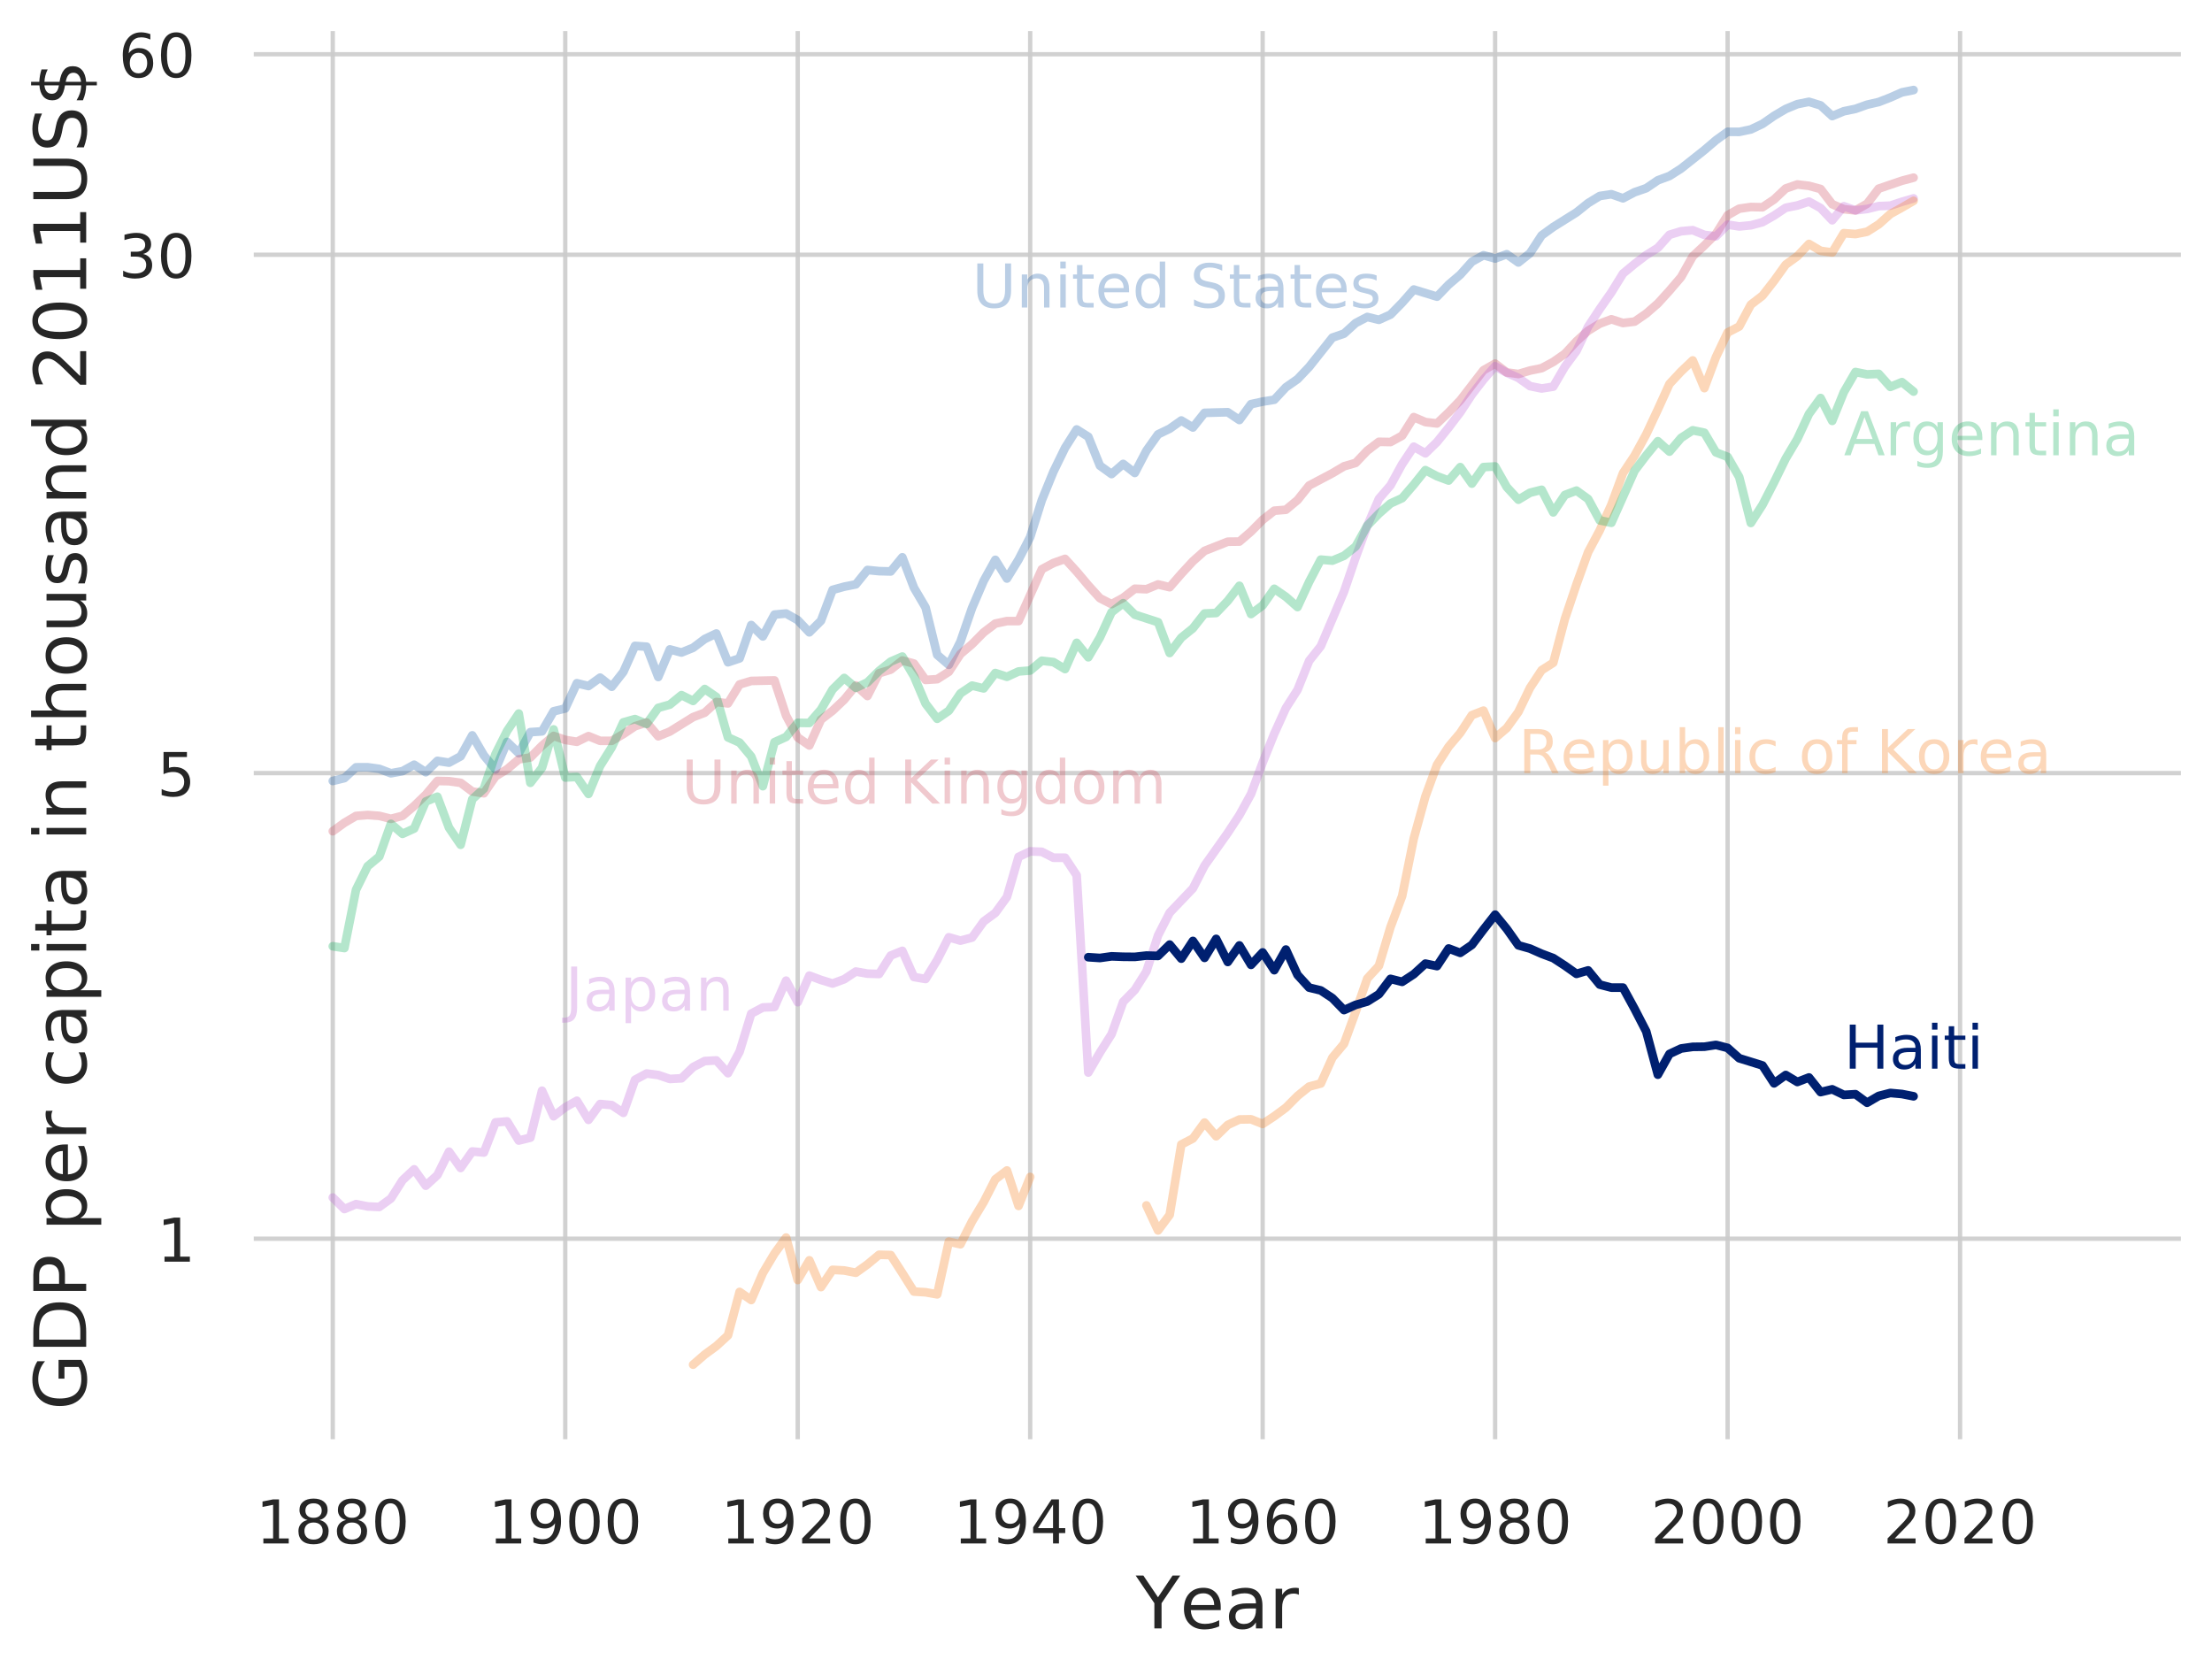 <?xml version="1.0" encoding="utf-8" standalone="no"?>
<!DOCTYPE svg PUBLIC "-//W3C//DTD SVG 1.1//EN"
  "http://www.w3.org/Graphics/SVG/1.1/DTD/svg11.dtd">
<!-- Created with matplotlib (https://matplotlib.org/) -->
<svg height="387.869pt" version="1.1" viewBox="0 0 512.374 387.869" width="512.374pt" xmlns="http://www.w3.org/2000/svg" xmlns:xlink="http://www.w3.org/1999/xlink">
 <defs>
  <style type="text/css">
*{stroke-linecap:butt;stroke-linejoin:round;white-space:pre;}
  </style>
 </defs>
 <g id="figure_1">
  <g id="patch_1">
   <path d="M 0 387.869 
L 512.374 387.869 
L 512.374 0 
L 0 0 
z
" style="fill:#ffffff;"/>
  </g>
  <g id="axes_1">
   <g id="patch_2">
    <path d="M 58.774 333.36 
L 505.174 333.36 
L 505.174 7.2 
L 58.774 7.2 
z
" style="fill:#ffffff;"/>
   </g>
   <g id="matplotlib.axis_1">
    <g id="xtick_1">
     <g id="line2d_1">
      <path clip-path="url(#p5f5e980f8b)" d="M 77.083 333.36 
L 77.083 7.2 
" style="fill:none;stroke:#cccccc;stroke-linecap:round;stroke-opacity:0.9;"/>
     </g>
     <g id="text_1">
      <!-- 1880 -->
      <defs>
       <path d="M 12.406 8.297 
L 28.516 8.297 
L 28.516 63.922 
L 10.984 60.406 
L 10.984 69.391 
L 28.422 72.906 
L 38.281 72.906 
L 38.281 8.297 
L 54.391 8.297 
L 54.391 0 
L 12.406 0 
z
" id="DejaVuSans-49"/>
       <path d="M 31.781 34.625 
Q 24.75 34.625 20.719 30.859 
Q 16.703 27.094 16.703 20.516 
Q 16.703 13.922 20.719 10.156 
Q 24.75 6.391 31.781 6.391 
Q 38.812 6.391 42.859 10.172 
Q 46.922 13.969 46.922 20.516 
Q 46.922 27.094 42.891 30.859 
Q 38.875 34.625 31.781 34.625 
z
M 21.922 38.812 
Q 15.578 40.375 12.031 44.719 
Q 8.5 49.078 8.5 55.328 
Q 8.5 64.062 14.719 69.141 
Q 20.953 74.219 31.781 74.219 
Q 42.672 74.219 48.875 69.141 
Q 55.078 64.062 55.078 55.328 
Q 55.078 49.078 51.531 44.719 
Q 48 40.375 41.703 38.812 
Q 48.828 37.156 52.797 32.312 
Q 56.781 27.484 56.781 20.516 
Q 56.781 9.906 50.312 4.234 
Q 43.844 -1.422 31.781 -1.422 
Q 19.734 -1.422 13.25 4.234 
Q 6.781 9.906 6.781 20.516 
Q 6.781 27.484 10.781 32.312 
Q 14.797 37.156 21.922 38.812 
z
M 18.312 54.391 
Q 18.312 48.734 21.844 45.562 
Q 25.391 42.391 31.781 42.391 
Q 38.141 42.391 41.719 45.562 
Q 45.312 48.734 45.312 54.391 
Q 45.312 60.062 41.719 63.234 
Q 38.141 66.406 31.781 66.406 
Q 25.391 66.406 21.844 63.234 
Q 18.312 60.062 18.312 54.391 
z
" id="DejaVuSans-56"/>
       <path d="M 31.781 66.406 
Q 24.172 66.406 20.328 58.906 
Q 16.5 51.422 16.5 36.375 
Q 16.5 21.391 20.328 13.891 
Q 24.172 6.391 31.781 6.391 
Q 39.453 6.391 43.281 13.891 
Q 47.125 21.391 47.125 36.375 
Q 47.125 51.422 43.281 58.906 
Q 39.453 66.406 31.781 66.406 
z
M 31.781 74.219 
Q 44.047 74.219 50.516 64.516 
Q 56.984 54.828 56.984 36.375 
Q 56.984 17.969 50.516 8.266 
Q 44.047 -1.422 31.781 -1.422 
Q 19.531 -1.422 13.062 8.266 
Q 6.594 17.969 6.594 36.375 
Q 6.594 54.828 13.062 64.516 
Q 19.531 74.219 31.781 74.219 
z
" id="DejaVuSans-48"/>
      </defs>
      <g style="fill:#262626;" transform="translate(59.268 357.498)scale(0.14 -0.14)">
       <use xlink:href="#DejaVuSans-49"/>
       <use x="63.623" xlink:href="#DejaVuSans-56"/>
       <use x="127.246" xlink:href="#DejaVuSans-56"/>
       <use x="190.869" xlink:href="#DejaVuSans-48"/>
      </g>
     </g>
    </g>
    <g id="xtick_2">
     <g id="line2d_2">
      <path clip-path="url(#p5f5e980f8b)" d="M 130.931 333.36 
L 130.931 7.2 
" style="fill:none;stroke:#cccccc;stroke-linecap:round;stroke-opacity:0.9;"/>
     </g>
     <g id="text_2">
      <!-- 1900 -->
      <defs>
       <path d="M 10.984 1.516 
L 10.984 10.5 
Q 14.703 8.734 18.5 7.812 
Q 22.312 6.891 25.984 6.891 
Q 35.75 6.891 40.891 13.453 
Q 46.047 20.016 46.781 33.406 
Q 43.953 29.203 39.594 26.953 
Q 35.25 24.703 29.984 24.703 
Q 19.047 24.703 12.672 31.312 
Q 6.297 37.938 6.297 49.422 
Q 6.297 60.641 12.938 67.422 
Q 19.578 74.219 30.609 74.219 
Q 43.266 74.219 49.922 64.516 
Q 56.594 54.828 56.594 36.375 
Q 56.594 19.141 48.406 8.859 
Q 40.234 -1.422 26.422 -1.422 
Q 22.703 -1.422 18.891 -0.688 
Q 15.094 0.047 10.984 1.516 
z
M 30.609 32.422 
Q 37.25 32.422 41.125 36.953 
Q 45.016 41.5 45.016 49.422 
Q 45.016 57.281 41.125 61.844 
Q 37.25 66.406 30.609 66.406 
Q 23.969 66.406 20.094 61.844 
Q 16.219 57.281 16.219 49.422 
Q 16.219 41.5 20.094 36.953 
Q 23.969 32.422 30.609 32.422 
z
" id="DejaVuSans-57"/>
      </defs>
      <g style="fill:#262626;" transform="translate(113.116 357.498)scale(0.14 -0.14)">
       <use xlink:href="#DejaVuSans-49"/>
       <use x="63.623" xlink:href="#DejaVuSans-57"/>
       <use x="127.246" xlink:href="#DejaVuSans-48"/>
       <use x="190.869" xlink:href="#DejaVuSans-48"/>
      </g>
     </g>
    </g>
    <g id="xtick_3">
     <g id="line2d_3">
      <path clip-path="url(#p5f5e980f8b)" d="M 184.779 333.36 
L 184.779 7.2 
" style="fill:none;stroke:#cccccc;stroke-linecap:round;stroke-opacity:0.9;"/>
     </g>
     <g id="text_3">
      <!-- 1920 -->
      <defs>
       <path d="M 19.188 8.297 
L 53.609 8.297 
L 53.609 0 
L 7.328 0 
L 7.328 8.297 
Q 12.938 14.109 22.625 23.891 
Q 32.328 33.688 34.812 36.531 
Q 39.547 41.844 41.422 45.531 
Q 43.312 49.219 43.312 52.781 
Q 43.312 58.594 39.234 62.25 
Q 35.156 65.922 28.609 65.922 
Q 23.969 65.922 18.812 64.312 
Q 13.672 62.703 7.812 59.422 
L 7.812 69.391 
Q 13.766 71.781 18.938 73 
Q 24.125 74.219 28.422 74.219 
Q 39.75 74.219 46.484 68.547 
Q 53.219 62.891 53.219 53.422 
Q 53.219 48.922 51.531 44.891 
Q 49.859 40.875 45.406 35.406 
Q 44.188 33.984 37.641 27.219 
Q 31.109 20.453 19.188 8.297 
z
" id="DejaVuSans-50"/>
      </defs>
      <g style="fill:#262626;" transform="translate(166.964 357.498)scale(0.14 -0.14)">
       <use xlink:href="#DejaVuSans-49"/>
       <use x="63.623" xlink:href="#DejaVuSans-57"/>
       <use x="127.246" xlink:href="#DejaVuSans-50"/>
       <use x="190.869" xlink:href="#DejaVuSans-48"/>
      </g>
     </g>
    </g>
    <g id="xtick_4">
     <g id="line2d_4">
      <path clip-path="url(#p5f5e980f8b)" d="M 238.627 333.36 
L 238.627 7.2 
" style="fill:none;stroke:#cccccc;stroke-linecap:round;stroke-opacity:0.9;"/>
     </g>
     <g id="text_4">
      <!-- 1940 -->
      <defs>
       <path d="M 37.797 64.312 
L 12.891 25.391 
L 37.797 25.391 
z
M 35.203 72.906 
L 47.609 72.906 
L 47.609 25.391 
L 58.016 25.391 
L 58.016 17.188 
L 47.609 17.188 
L 47.609 0 
L 37.797 0 
L 37.797 17.188 
L 4.891 17.188 
L 4.891 26.703 
z
" id="DejaVuSans-52"/>
      </defs>
      <g style="fill:#262626;" transform="translate(220.812 357.498)scale(0.14 -0.14)">
       <use xlink:href="#DejaVuSans-49"/>
       <use x="63.623" xlink:href="#DejaVuSans-57"/>
       <use x="127.246" xlink:href="#DejaVuSans-52"/>
       <use x="190.869" xlink:href="#DejaVuSans-48"/>
      </g>
     </g>
    </g>
    <g id="xtick_5">
     <g id="line2d_5">
      <path clip-path="url(#p5f5e980f8b)" d="M 292.475 333.36 
L 292.475 7.2 
" style="fill:none;stroke:#cccccc;stroke-linecap:round;stroke-opacity:0.9;"/>
     </g>
     <g id="text_5">
      <!-- 1960 -->
      <defs>
       <path d="M 33.016 40.375 
Q 26.375 40.375 22.484 35.828 
Q 18.609 31.297 18.609 23.391 
Q 18.609 15.531 22.484 10.953 
Q 26.375 6.391 33.016 6.391 
Q 39.656 6.391 43.531 10.953 
Q 47.406 15.531 47.406 23.391 
Q 47.406 31.297 43.531 35.828 
Q 39.656 40.375 33.016 40.375 
z
M 52.594 71.297 
L 52.594 62.312 
Q 48.875 64.062 45.094 64.984 
Q 41.312 65.922 37.594 65.922 
Q 27.828 65.922 22.672 59.328 
Q 17.531 52.734 16.797 39.406 
Q 19.672 43.656 24.016 45.922 
Q 28.375 48.188 33.594 48.188 
Q 44.578 48.188 50.953 41.516 
Q 57.328 34.859 57.328 23.391 
Q 57.328 12.156 50.688 5.359 
Q 44.047 -1.422 33.016 -1.422 
Q 20.359 -1.422 13.672 8.266 
Q 6.984 17.969 6.984 36.375 
Q 6.984 53.656 15.188 63.938 
Q 23.391 74.219 37.203 74.219 
Q 40.922 74.219 44.703 73.484 
Q 48.484 72.75 52.594 71.297 
z
" id="DejaVuSans-54"/>
      </defs>
      <g style="fill:#262626;" transform="translate(274.66 357.498)scale(0.14 -0.14)">
       <use xlink:href="#DejaVuSans-49"/>
       <use x="63.623" xlink:href="#DejaVuSans-57"/>
       <use x="127.246" xlink:href="#DejaVuSans-54"/>
       <use x="190.869" xlink:href="#DejaVuSans-48"/>
      </g>
     </g>
    </g>
    <g id="xtick_6">
     <g id="line2d_6">
      <path clip-path="url(#p5f5e980f8b)" d="M 346.323 333.36 
L 346.323 7.2 
" style="fill:none;stroke:#cccccc;stroke-linecap:round;stroke-opacity:0.9;"/>
     </g>
     <g id="text_6">
      <!-- 1980 -->
      <g style="fill:#262626;" transform="translate(328.508 357.498)scale(0.14 -0.14)">
       <use xlink:href="#DejaVuSans-49"/>
       <use x="63.623" xlink:href="#DejaVuSans-57"/>
       <use x="127.246" xlink:href="#DejaVuSans-56"/>
       <use x="190.869" xlink:href="#DejaVuSans-48"/>
      </g>
     </g>
    </g>
    <g id="xtick_7">
     <g id="line2d_7">
      <path clip-path="url(#p5f5e980f8b)" d="M 400.171 333.36 
L 400.171 7.2 
" style="fill:none;stroke:#cccccc;stroke-linecap:round;stroke-opacity:0.9;"/>
     </g>
     <g id="text_7">
      <!-- 2000 -->
      <g style="fill:#262626;" transform="translate(382.356 357.498)scale(0.14 -0.14)">
       <use xlink:href="#DejaVuSans-50"/>
       <use x="63.623" xlink:href="#DejaVuSans-48"/>
       <use x="127.246" xlink:href="#DejaVuSans-48"/>
       <use x="190.869" xlink:href="#DejaVuSans-48"/>
      </g>
     </g>
    </g>
    <g id="xtick_8">
     <g id="line2d_8">
      <path clip-path="url(#p5f5e980f8b)" d="M 454.019 333.36 
L 454.019 7.2 
" style="fill:none;stroke:#cccccc;stroke-linecap:round;stroke-opacity:0.9;"/>
     </g>
     <g id="text_8">
      <!-- 2020 -->
      <g style="fill:#262626;" transform="translate(436.204 357.498)scale(0.14 -0.14)">
       <use xlink:href="#DejaVuSans-50"/>
       <use x="63.623" xlink:href="#DejaVuSans-48"/>
       <use x="127.246" xlink:href="#DejaVuSans-50"/>
       <use x="190.869" xlink:href="#DejaVuSans-48"/>
      </g>
     </g>
    </g>
    <g id="text_9">
     <!-- Year -->
     <defs>
      <path d="M -0.203 72.906 
L 10.406 72.906 
L 30.609 42.922 
L 50.688 72.906 
L 61.281 72.906 
L 35.5 34.719 
L 35.5 0 
L 25.594 0 
L 25.594 34.719 
z
" id="DejaVuSans-89"/>
      <path d="M 56.203 29.594 
L 56.203 25.203 
L 14.891 25.203 
Q 15.484 15.922 20.484 11.062 
Q 25.484 6.203 34.422 6.203 
Q 39.594 6.203 44.453 7.469 
Q 49.312 8.734 54.109 11.281 
L 54.109 2.781 
Q 49.266 0.734 44.188 -0.344 
Q 39.109 -1.422 33.891 -1.422 
Q 20.797 -1.422 13.156 6.188 
Q 5.516 13.812 5.516 26.812 
Q 5.516 40.234 12.766 48.109 
Q 20.016 56 32.328 56 
Q 43.359 56 49.781 48.891 
Q 56.203 41.797 56.203 29.594 
z
M 47.219 32.234 
Q 47.125 39.594 43.094 43.984 
Q 39.062 48.391 32.422 48.391 
Q 24.906 48.391 20.391 44.141 
Q 15.875 39.891 15.188 32.172 
z
" id="DejaVuSans-101"/>
      <path d="M 34.281 27.484 
Q 23.391 27.484 19.188 25 
Q 14.984 22.516 14.984 16.5 
Q 14.984 11.719 18.141 8.906 
Q 21.297 6.109 26.703 6.109 
Q 34.188 6.109 38.703 11.406 
Q 43.219 16.703 43.219 25.484 
L 43.219 27.484 
z
M 52.203 31.203 
L 52.203 0 
L 43.219 0 
L 43.219 8.297 
Q 40.141 3.328 35.547 0.953 
Q 30.953 -1.422 24.312 -1.422 
Q 15.922 -1.422 10.953 3.297 
Q 6 8.016 6 15.922 
Q 6 25.141 12.172 29.828 
Q 18.359 34.516 30.609 34.516 
L 43.219 34.516 
L 43.219 35.406 
Q 43.219 41.609 39.141 45 
Q 35.062 48.391 27.688 48.391 
Q 23 48.391 18.547 47.266 
Q 14.109 46.141 10.016 43.891 
L 10.016 52.203 
Q 14.938 54.109 19.578 55.047 
Q 24.219 56 28.609 56 
Q 40.484 56 46.344 49.844 
Q 52.203 43.703 52.203 31.203 
z
" id="DejaVuSans-97"/>
      <path d="M 41.109 46.297 
Q 39.594 47.172 37.812 47.578 
Q 36.031 48 33.891 48 
Q 26.266 48 22.188 43.047 
Q 18.109 38.094 18.109 28.812 
L 18.109 0 
L 9.078 0 
L 9.078 54.688 
L 18.109 54.688 
L 18.109 46.188 
Q 20.953 51.172 25.484 53.578 
Q 30.031 56 36.531 56 
Q 37.453 56 38.578 55.875 
Q 39.703 55.766 41.062 55.516 
z
" id="DejaVuSans-114"/>
     </defs>
     <g style="fill:#262626;" transform="translate(263.091 377.175)scale(0.168 -0.168)">
      <use xlink:href="#DejaVuSans-89"/>
      <use x="60.881" xlink:href="#DejaVuSans-101"/>
      <use x="122.404" xlink:href="#DejaVuSans-97"/>
      <use x="183.684" xlink:href="#DejaVuSans-114"/>
     </g>
    </g>
   </g>
   <g id="matplotlib.axis_2">
    <g id="ytick_1">
     <g id="line2d_9">
      <path clip-path="url(#p5f5e980f8b)" d="M 58.774 286.914 
L 505.174 286.914 
" style="fill:none;stroke:#cccccc;stroke-linecap:round;stroke-opacity:0.9;"/>
     </g>
     <g id="text_10">
      <!-- 1 -->
      <g style="fill:#262626;" transform="translate(36.367 292.233)scale(0.14 -0.14)">
       <use xlink:href="#DejaVuSans-49"/>
      </g>
     </g>
    </g>
    <g id="ytick_2">
     <g id="line2d_10">
      <path clip-path="url(#p5f5e980f8b)" d="M 58.774 179.07 
L 505.174 179.07 
" style="fill:none;stroke:#cccccc;stroke-linecap:round;stroke-opacity:0.9;"/>
     </g>
     <g id="text_11">
      <!-- 5 -->
      <defs>
       <path d="M 10.797 72.906 
L 49.516 72.906 
L 49.516 64.594 
L 19.828 64.594 
L 19.828 46.734 
Q 21.969 47.469 24.109 47.828 
Q 26.266 48.188 28.422 48.188 
Q 40.625 48.188 47.75 41.5 
Q 54.891 34.812 54.891 23.391 
Q 54.891 11.625 47.562 5.094 
Q 40.234 -1.422 26.906 -1.422 
Q 22.312 -1.422 17.547 -0.641 
Q 12.797 0.141 7.719 1.703 
L 7.719 11.625 
Q 12.109 9.234 16.797 8.062 
Q 21.484 6.891 26.703 6.891 
Q 35.156 6.891 40.078 11.328 
Q 45.016 15.766 45.016 23.391 
Q 45.016 31 40.078 35.438 
Q 35.156 39.891 26.703 39.891 
Q 22.75 39.891 18.812 39.016 
Q 14.891 38.141 10.797 36.281 
z
" id="DejaVuSans-53"/>
      </defs>
      <g style="fill:#262626;" transform="translate(36.367 184.389)scale(0.14 -0.14)">
       <use xlink:href="#DejaVuSans-53"/>
      </g>
     </g>
    </g>
    <g id="ytick_3">
     <g id="line2d_11">
      <path clip-path="url(#p5f5e980f8b)" d="M 58.774 59.009 
L 505.174 59.009 
" style="fill:none;stroke:#cccccc;stroke-linecap:round;stroke-opacity:0.9;"/>
     </g>
     <g id="text_12">
      <!-- 30 -->
      <defs>
       <path d="M 40.578 39.312 
Q 47.656 37.797 51.625 33 
Q 55.609 28.219 55.609 21.188 
Q 55.609 10.406 48.188 4.484 
Q 40.766 -1.422 27.094 -1.422 
Q 22.516 -1.422 17.656 -0.516 
Q 12.797 0.391 7.625 2.203 
L 7.625 11.719 
Q 11.719 9.328 16.594 8.109 
Q 21.484 6.891 26.812 6.891 
Q 36.078 6.891 40.938 10.547 
Q 45.797 14.203 45.797 21.188 
Q 45.797 27.641 41.281 31.266 
Q 36.766 34.906 28.719 34.906 
L 20.219 34.906 
L 20.219 43.016 
L 29.109 43.016 
Q 36.375 43.016 40.234 45.922 
Q 44.094 48.828 44.094 54.297 
Q 44.094 59.906 40.109 62.906 
Q 36.141 65.922 28.719 65.922 
Q 24.656 65.922 20.016 65.031 
Q 15.375 64.156 9.812 62.312 
L 9.812 71.094 
Q 15.438 72.656 20.344 73.438 
Q 25.25 74.219 29.594 74.219 
Q 40.828 74.219 47.359 69.109 
Q 53.906 64.016 53.906 55.328 
Q 53.906 49.266 50.438 45.094 
Q 46.969 40.922 40.578 39.312 
z
" id="DejaVuSans-51"/>
      </defs>
      <g style="fill:#262626;" transform="translate(27.459 64.328)scale(0.14 -0.14)">
       <use xlink:href="#DejaVuSans-51"/>
       <use x="63.623" xlink:href="#DejaVuSans-48"/>
      </g>
     </g>
    </g>
    <g id="ytick_4">
     <g id="line2d_12">
      <path clip-path="url(#p5f5e980f8b)" d="M 58.774 12.563 
L 505.174 12.563 
" style="fill:none;stroke:#cccccc;stroke-linecap:round;stroke-opacity:0.9;"/>
     </g>
     <g id="text_13">
      <!-- 60 -->
      <g style="fill:#262626;" transform="translate(27.459 17.882)scale(0.14 -0.14)">
       <use xlink:href="#DejaVuSans-54"/>
       <use x="63.623" xlink:href="#DejaVuSans-48"/>
      </g>
     </g>
    </g>
    <g id="ytick_5"/>
    <g id="ytick_6"/>
    <g id="ytick_7"/>
    <g id="ytick_8"/>
    <g id="ytick_9"/>
    <g id="ytick_10"/>
    <g id="ytick_11"/>
    <g id="ytick_12"/>
    <g id="ytick_13"/>
    <g id="ytick_14"/>
    <g id="ytick_15"/>
    <g id="ytick_16"/>
    <g id="ytick_17"/>
    <g id="ytick_18"/>
    <g id="ytick_19"/>
    <g id="text_14">
     <!-- GDP per capita in thousand 2011US$ -->
     <defs>
      <path d="M 59.516 10.406 
L 59.516 29.984 
L 43.406 29.984 
L 43.406 38.094 
L 69.281 38.094 
L 69.281 6.781 
Q 63.578 2.734 56.688 0.656 
Q 49.812 -1.422 42 -1.422 
Q 24.906 -1.422 15.25 8.562 
Q 5.609 18.562 5.609 36.375 
Q 5.609 54.25 15.25 64.234 
Q 24.906 74.219 42 74.219 
Q 49.125 74.219 55.547 72.453 
Q 61.969 70.703 67.391 67.281 
L 67.391 56.781 
Q 61.922 61.422 55.766 63.766 
Q 49.609 66.109 42.828 66.109 
Q 29.438 66.109 22.719 58.641 
Q 16.016 51.172 16.016 36.375 
Q 16.016 21.625 22.719 14.156 
Q 29.438 6.688 42.828 6.688 
Q 48.047 6.688 52.141 7.594 
Q 56.25 8.5 59.516 10.406 
z
" id="DejaVuSans-71"/>
      <path d="M 19.672 64.797 
L 19.672 8.109 
L 31.594 8.109 
Q 46.688 8.109 53.688 14.938 
Q 60.688 21.781 60.688 36.531 
Q 60.688 51.172 53.688 57.984 
Q 46.688 64.797 31.594 64.797 
z
M 9.812 72.906 
L 30.078 72.906 
Q 51.266 72.906 61.172 64.094 
Q 71.094 55.281 71.094 36.531 
Q 71.094 17.672 61.125 8.828 
Q 51.172 0 30.078 0 
L 9.812 0 
z
" id="DejaVuSans-68"/>
      <path d="M 19.672 64.797 
L 19.672 37.406 
L 32.078 37.406 
Q 38.969 37.406 42.719 40.969 
Q 46.484 44.531 46.484 51.125 
Q 46.484 57.672 42.719 61.234 
Q 38.969 64.797 32.078 64.797 
z
M 9.812 72.906 
L 32.078 72.906 
Q 44.344 72.906 50.609 67.359 
Q 56.891 61.812 56.891 51.125 
Q 56.891 40.328 50.609 34.812 
Q 44.344 29.297 32.078 29.297 
L 19.672 29.297 
L 19.672 0 
L 9.812 0 
z
" id="DejaVuSans-80"/>
      <path id="DejaVuSans-32"/>
      <path d="M 18.109 8.203 
L 18.109 -20.797 
L 9.078 -20.797 
L 9.078 54.688 
L 18.109 54.688 
L 18.109 46.391 
Q 20.953 51.266 25.266 53.625 
Q 29.594 56 35.594 56 
Q 45.562 56 51.781 48.094 
Q 58.016 40.188 58.016 27.297 
Q 58.016 14.406 51.781 6.484 
Q 45.562 -1.422 35.594 -1.422 
Q 29.594 -1.422 25.266 0.953 
Q 20.953 3.328 18.109 8.203 
z
M 48.688 27.297 
Q 48.688 37.203 44.609 42.844 
Q 40.531 48.484 33.406 48.484 
Q 26.266 48.484 22.188 42.844 
Q 18.109 37.203 18.109 27.297 
Q 18.109 17.391 22.188 11.75 
Q 26.266 6.109 33.406 6.109 
Q 40.531 6.109 44.609 11.75 
Q 48.688 17.391 48.688 27.297 
z
" id="DejaVuSans-112"/>
      <path d="M 48.781 52.594 
L 48.781 44.188 
Q 44.969 46.297 41.141 47.344 
Q 37.312 48.391 33.406 48.391 
Q 24.656 48.391 19.812 42.844 
Q 14.984 37.312 14.984 27.297 
Q 14.984 17.281 19.812 11.734 
Q 24.656 6.203 33.406 6.203 
Q 37.312 6.203 41.141 7.25 
Q 44.969 8.297 48.781 10.406 
L 48.781 2.094 
Q 45.016 0.344 40.984 -0.531 
Q 36.969 -1.422 32.422 -1.422 
Q 20.062 -1.422 12.781 6.344 
Q 5.516 14.109 5.516 27.297 
Q 5.516 40.672 12.859 48.328 
Q 20.219 56 33.016 56 
Q 37.156 56 41.109 55.141 
Q 45.062 54.297 48.781 52.594 
z
" id="DejaVuSans-99"/>
      <path d="M 9.422 54.688 
L 18.406 54.688 
L 18.406 0 
L 9.422 0 
z
M 9.422 75.984 
L 18.406 75.984 
L 18.406 64.594 
L 9.422 64.594 
z
" id="DejaVuSans-105"/>
      <path d="M 18.312 70.219 
L 18.312 54.688 
L 36.812 54.688 
L 36.812 47.703 
L 18.312 47.703 
L 18.312 18.016 
Q 18.312 11.328 20.141 9.422 
Q 21.969 7.516 27.594 7.516 
L 36.812 7.516 
L 36.812 0 
L 27.594 0 
Q 17.188 0 13.234 3.875 
Q 9.281 7.766 9.281 18.016 
L 9.281 47.703 
L 2.688 47.703 
L 2.688 54.688 
L 9.281 54.688 
L 9.281 70.219 
z
" id="DejaVuSans-116"/>
      <path d="M 54.891 33.016 
L 54.891 0 
L 45.906 0 
L 45.906 32.719 
Q 45.906 40.484 42.875 44.328 
Q 39.844 48.188 33.797 48.188 
Q 26.516 48.188 22.312 43.547 
Q 18.109 38.922 18.109 30.906 
L 18.109 0 
L 9.078 0 
L 9.078 54.688 
L 18.109 54.688 
L 18.109 46.188 
Q 21.344 51.125 25.703 53.562 
Q 30.078 56 35.797 56 
Q 45.219 56 50.047 50.172 
Q 54.891 44.344 54.891 33.016 
z
" id="DejaVuSans-110"/>
      <path d="M 54.891 33.016 
L 54.891 0 
L 45.906 0 
L 45.906 32.719 
Q 45.906 40.484 42.875 44.328 
Q 39.844 48.188 33.797 48.188 
Q 26.516 48.188 22.312 43.547 
Q 18.109 38.922 18.109 30.906 
L 18.109 0 
L 9.078 0 
L 9.078 75.984 
L 18.109 75.984 
L 18.109 46.188 
Q 21.344 51.125 25.703 53.562 
Q 30.078 56 35.797 56 
Q 45.219 56 50.047 50.172 
Q 54.891 44.344 54.891 33.016 
z
" id="DejaVuSans-104"/>
      <path d="M 30.609 48.391 
Q 23.391 48.391 19.188 42.75 
Q 14.984 37.109 14.984 27.297 
Q 14.984 17.484 19.156 11.844 
Q 23.344 6.203 30.609 6.203 
Q 37.797 6.203 41.984 11.859 
Q 46.188 17.531 46.188 27.297 
Q 46.188 37.016 41.984 42.703 
Q 37.797 48.391 30.609 48.391 
z
M 30.609 56 
Q 42.328 56 49.016 48.375 
Q 55.719 40.766 55.719 27.297 
Q 55.719 13.875 49.016 6.219 
Q 42.328 -1.422 30.609 -1.422 
Q 18.844 -1.422 12.172 6.219 
Q 5.516 13.875 5.516 27.297 
Q 5.516 40.766 12.172 48.375 
Q 18.844 56 30.609 56 
z
" id="DejaVuSans-111"/>
      <path d="M 8.5 21.578 
L 8.5 54.688 
L 17.484 54.688 
L 17.484 21.922 
Q 17.484 14.156 20.5 10.266 
Q 23.531 6.391 29.594 6.391 
Q 36.859 6.391 41.078 11.031 
Q 45.312 15.672 45.312 23.688 
L 45.312 54.688 
L 54.297 54.688 
L 54.297 0 
L 45.312 0 
L 45.312 8.406 
Q 42.047 3.422 37.719 1 
Q 33.406 -1.422 27.688 -1.422 
Q 18.266 -1.422 13.375 4.438 
Q 8.5 10.297 8.5 21.578 
z
M 31.109 56 
z
" id="DejaVuSans-117"/>
      <path d="M 44.281 53.078 
L 44.281 44.578 
Q 40.484 46.531 36.375 47.5 
Q 32.281 48.484 27.875 48.484 
Q 21.188 48.484 17.844 46.438 
Q 14.5 44.391 14.5 40.281 
Q 14.5 37.156 16.891 35.375 
Q 19.281 33.594 26.516 31.984 
L 29.594 31.297 
Q 39.156 29.25 43.188 25.516 
Q 47.219 21.781 47.219 15.094 
Q 47.219 7.469 41.188 3.016 
Q 35.156 -1.422 24.609 -1.422 
Q 20.219 -1.422 15.453 -0.562 
Q 10.688 0.297 5.422 2 
L 5.422 11.281 
Q 10.406 8.688 15.234 7.391 
Q 20.062 6.109 24.812 6.109 
Q 31.156 6.109 34.562 8.281 
Q 37.984 10.453 37.984 14.406 
Q 37.984 18.062 35.516 20.016 
Q 33.062 21.969 24.703 23.781 
L 21.578 24.516 
Q 13.234 26.266 9.516 29.906 
Q 5.812 33.547 5.812 39.891 
Q 5.812 47.609 11.281 51.797 
Q 16.75 56 26.812 56 
Q 31.781 56 36.172 55.266 
Q 40.578 54.547 44.281 53.078 
z
" id="DejaVuSans-115"/>
      <path d="M 45.406 46.391 
L 45.406 75.984 
L 54.391 75.984 
L 54.391 0 
L 45.406 0 
L 45.406 8.203 
Q 42.578 3.328 38.25 0.953 
Q 33.938 -1.422 27.875 -1.422 
Q 17.969 -1.422 11.734 6.484 
Q 5.516 14.406 5.516 27.297 
Q 5.516 40.188 11.734 48.094 
Q 17.969 56 27.875 56 
Q 33.938 56 38.25 53.625 
Q 42.578 51.266 45.406 46.391 
z
M 14.797 27.297 
Q 14.797 17.391 18.875 11.75 
Q 22.953 6.109 30.078 6.109 
Q 37.203 6.109 41.297 11.75 
Q 45.406 17.391 45.406 27.297 
Q 45.406 37.203 41.297 42.844 
Q 37.203 48.484 30.078 48.484 
Q 22.953 48.484 18.875 42.844 
Q 14.797 37.203 14.797 27.297 
z
" id="DejaVuSans-100"/>
      <path d="M 8.688 72.906 
L 18.609 72.906 
L 18.609 28.609 
Q 18.609 16.891 22.844 11.734 
Q 27.094 6.594 36.625 6.594 
Q 46.094 6.594 50.344 11.734 
Q 54.594 16.891 54.594 28.609 
L 54.594 72.906 
L 64.5 72.906 
L 64.5 27.391 
Q 64.5 13.141 57.438 5.859 
Q 50.391 -1.422 36.625 -1.422 
Q 22.797 -1.422 15.734 5.859 
Q 8.688 13.141 8.688 27.391 
z
" id="DejaVuSans-85"/>
      <path d="M 53.516 70.516 
L 53.516 60.891 
Q 47.906 63.578 42.922 64.891 
Q 37.938 66.219 33.297 66.219 
Q 25.25 66.219 20.875 63.094 
Q 16.5 59.969 16.5 54.203 
Q 16.5 49.359 19.406 46.891 
Q 22.312 44.438 30.422 42.922 
L 36.375 41.703 
Q 47.406 39.594 52.656 34.297 
Q 57.906 29 57.906 20.125 
Q 57.906 9.516 50.797 4.047 
Q 43.703 -1.422 29.984 -1.422 
Q 24.812 -1.422 18.969 -0.25 
Q 13.141 0.922 6.891 3.219 
L 6.891 13.375 
Q 12.891 10.016 18.656 8.297 
Q 24.422 6.594 29.984 6.594 
Q 38.422 6.594 43.016 9.906 
Q 47.609 13.234 47.609 19.391 
Q 47.609 24.75 44.312 27.781 
Q 41.016 30.812 33.5 32.328 
L 27.484 33.5 
Q 16.453 35.688 11.516 40.375 
Q 6.594 45.062 6.594 53.422 
Q 6.594 63.094 13.406 68.656 
Q 20.219 74.219 32.172 74.219 
Q 37.312 74.219 42.625 73.281 
Q 47.953 72.359 53.516 70.516 
z
" id="DejaVuSans-83"/>
      <path d="M 33.797 -14.703 
L 28.906 -14.703 
L 28.859 0 
Q 23.734 0.094 18.609 1.188 
Q 13.484 2.297 8.297 4.5 
L 8.297 13.281 
Q 13.281 10.156 18.375 8.562 
Q 23.484 6.984 28.906 6.938 
L 28.906 29.203 
Q 18.109 30.953 13.203 35.156 
Q 8.297 39.359 8.297 46.688 
Q 8.297 54.641 13.625 59.219 
Q 18.953 63.812 28.906 64.5 
L 28.906 75.984 
L 33.797 75.984 
L 33.797 64.656 
Q 38.328 64.453 42.578 63.688 
Q 46.828 62.938 50.875 61.625 
L 50.875 53.078 
Q 46.828 55.125 42.547 56.25 
Q 38.281 57.375 33.797 57.562 
L 33.797 36.719 
Q 44.875 35.016 50.094 30.609 
Q 55.328 26.219 55.328 18.609 
Q 55.328 10.359 49.781 5.594 
Q 44.234 0.828 33.797 0.094 
z
M 28.906 37.594 
L 28.906 57.625 
Q 23.25 56.984 20.266 54.391 
Q 17.281 51.812 17.281 47.516 
Q 17.281 43.312 20.031 40.969 
Q 22.797 38.625 28.906 37.594 
z
M 33.797 28.219 
L 33.797 7.078 
Q 39.984 7.906 43.141 10.594 
Q 46.297 13.281 46.297 17.672 
Q 46.297 21.969 43.281 24.5 
Q 40.281 27.047 33.797 28.219 
z
" id="DejaVuSans-36"/>
     </defs>
     <g style="fill:#262626;" transform="translate(19.965 326.617)rotate(-90)scale(0.168 -0.168)">
      <use xlink:href="#DejaVuSans-71"/>
      <use x="77.49" xlink:href="#DejaVuSans-68"/>
      <use x="154.492" xlink:href="#DejaVuSans-80"/>
      <use x="214.795" xlink:href="#DejaVuSans-32"/>
      <use x="246.582" xlink:href="#DejaVuSans-112"/>
      <use x="310.059" xlink:href="#DejaVuSans-101"/>
      <use x="371.582" xlink:href="#DejaVuSans-114"/>
      <use x="412.695" xlink:href="#DejaVuSans-32"/>
      <use x="444.482" xlink:href="#DejaVuSans-99"/>
      <use x="499.463" xlink:href="#DejaVuSans-97"/>
      <use x="560.742" xlink:href="#DejaVuSans-112"/>
      <use x="624.219" xlink:href="#DejaVuSans-105"/>
      <use x="652.002" xlink:href="#DejaVuSans-116"/>
      <use x="691.211" xlink:href="#DejaVuSans-97"/>
      <use x="752.49" xlink:href="#DejaVuSans-32"/>
      <use x="784.277" xlink:href="#DejaVuSans-105"/>
      <use x="812.061" xlink:href="#DejaVuSans-110"/>
      <use x="875.439" xlink:href="#DejaVuSans-32"/>
      <use x="907.227" xlink:href="#DejaVuSans-116"/>
      <use x="946.436" xlink:href="#DejaVuSans-104"/>
      <use x="1009.814" xlink:href="#DejaVuSans-111"/>
      <use x="1070.996" xlink:href="#DejaVuSans-117"/>
      <use x="1134.375" xlink:href="#DejaVuSans-115"/>
      <use x="1186.475" xlink:href="#DejaVuSans-97"/>
      <use x="1247.754" xlink:href="#DejaVuSans-110"/>
      <use x="1311.133" xlink:href="#DejaVuSans-100"/>
      <use x="1374.609" xlink:href="#DejaVuSans-32"/>
      <use x="1406.396" xlink:href="#DejaVuSans-50"/>
      <use x="1470.02" xlink:href="#DejaVuSans-48"/>
      <use x="1533.643" xlink:href="#DejaVuSans-49"/>
      <use x="1597.266" xlink:href="#DejaVuSans-49"/>
      <use x="1660.889" xlink:href="#DejaVuSans-85"/>
      <use x="1734.082" xlink:href="#DejaVuSans-83"/>
      <use x="1797.559" xlink:href="#DejaVuSans-36"/>
     </g>
    </g>
   </g>
   <g id="line2d_13">
    <path clip-path="url(#p5f5e980f8b)" d="M 77.083 180.89 
L 79.775 180.233 
L 82.467 177.73 
L 85.16 177.717 
L 87.852 178.086 
L 90.545 179.11 
L 93.237 178.616 
L 95.929 177.129 
L 98.622 178.869 
L 101.314 176.236 
L 104.007 176.649 
L 106.699 175.178 
L 109.391 170.326 
L 112.084 174.964 
L 114.776 178.218 
L 117.469 171.848 
L 120.161 174.461 
L 122.853 169.577 
L 125.546 169.403 
L 128.238 164.753 
L 130.931 164.096 
L 133.623 158.25 
L 136.315 158.901 
L 139.008 156.956 
L 141.7 159.07 
L 144.393 155.63 
L 147.085 149.6 
L 149.777 149.79 
L 152.47 156.812 
L 155.162 150.417 
L 157.855 151.137 
L 160.547 150.042 
L 163.239 148.013 
L 165.932 146.736 
L 168.624 153.401 
L 171.317 152.493 
L 174.009 144.771 
L 176.701 147.409 
L 179.394 142.358 
L 182.086 142.102 
L 184.779 143.633 
L 187.471 146.463 
L 190.163 143.783 
L 192.856 136.628 
L 195.548 135.885 
L 198.241 135.353 
L 200.933 132.024 
L 203.625 132.29 
L 206.318 132.357 
L 209.01 129.081 
L 211.703 136.132 
L 214.395 140.704 
L 217.087 151.678 
L 219.78 153.988 
L 222.472 148.623 
L 225.165 140.81 
L 227.857 134.541 
L 230.549 129.675 
L 233.242 133.999 
L 235.934 129.617 
L 238.627 124.393 
L 241.319 115.853 
L 244.011 109.246 
L 246.704 103.727 
L 249.396 99.472 
L 252.089 101.164 
L 254.781 107.861 
L 257.473 109.806 
L 260.166 107.455 
L 262.858 109.544 
L 265.551 104.387 
L 268.243 100.605 
L 270.935 99.301 
L 273.628 97.396 
L 276.32 99.016 
L 279.013 95.626 
L 284.397 95.483 
L 287.09 97.285 
L 289.782 93.608 
L 292.475 93.023 
L 295.167 92.59 
L 297.859 89.697 
L 300.552 87.823 
L 303.244 84.983 
L 308.629 78.2 
L 311.321 77.275 
L 314.014 74.827 
L 316.706 73.417 
L 319.399 74.079 
L 322.091 72.868 
L 324.783 70.123 
L 327.476 67.062 
L 332.861 68.712 
L 335.553 65.923 
L 338.245 63.63 
L 340.938 60.621 
L 343.63 59.119 
L 346.323 59.879 
L 349.015 58.884 
L 351.707 60.795 
L 354.4 58.655 
L 357.092 54.526 
L 359.785 52.574 
L 365.169 49.199 
L 367.862 47.044 
L 370.554 45.398 
L 373.247 44.989 
L 375.939 45.934 
L 378.631 44.521 
L 381.324 43.591 
L 384.016 41.76 
L 386.709 40.761 
L 389.401 39.043 
L 394.786 34.773 
L 397.478 32.475 
L 400.171 30.532 
L 402.863 30.545 
L 405.555 29.98 
L 408.248 28.702 
L 410.94 26.831 
L 413.633 25.244 
L 416.325 24.127 
L 419.017 23.582 
L 421.71 24.411 
L 424.402 26.886 
L 427.095 25.77 
L 429.787 25.217 
L 432.479 24.254 
L 435.172 23.634 
L 437.864 22.587 
L 440.557 21.395 
L 443.249 20.857 
L 443.249 20.857 
" style="fill:none;stroke:#165aa7;stroke-linecap:round;stroke-opacity:0.3;stroke-width:2;"/>
   </g>
   <g id="line2d_14">
    <path clip-path="url(#p5f5e980f8b)" d="M 77.083 192.531 
L 79.775 190.578 
L 82.467 188.99 
L 85.16 188.772 
L 87.852 188.974 
L 90.545 189.661 
L 93.237 188.959 
L 95.929 186.683 
L 98.622 184.077 
L 101.314 180.89 
L 104.007 180.946 
L 106.699 181.319 
L 109.391 183.33 
L 112.084 183.746 
L 114.776 179.825 
L 117.469 178.165 
L 120.161 175.877 
L 122.853 175.444 
L 125.546 172.72 
L 128.238 170.455 
L 130.931 171.381 
L 133.623 171.812 
L 136.315 170.502 
L 139.008 171.596 
L 141.7 171.596 
L 144.393 170.02 
L 147.085 168.218 
L 149.777 167.346 
L 152.47 170.538 
L 155.162 169.438 
L 160.547 166.098 
L 163.239 165.079 
L 165.932 162.602 
L 168.624 162.928 
L 171.317 158.535 
L 174.009 157.722 
L 179.394 157.605 
L 182.086 165.757 
L 184.779 170.81 
L 187.471 172.671 
L 190.163 166.686 
L 192.856 164.613 
L 195.548 162.059 
L 198.241 158.763 
L 200.933 161.212 
L 203.625 155.943 
L 206.318 155.103 
L 209.01 152.982 
L 211.703 153.703 
L 214.395 157.488 
L 217.087 157.314 
L 219.78 155.602 
L 222.472 151.491 
L 225.165 149.196 
L 227.857 146.48 
L 230.549 144.435 
L 233.242 143.862 
L 235.934 143.862 
L 241.319 131.851 
L 244.011 130.41 
L 246.704 129.451 
L 249.396 132.397 
L 252.089 135.59 
L 254.781 138.562 
L 257.473 139.93 
L 260.166 138.467 
L 262.858 136.365 
L 265.551 136.479 
L 268.243 135.367 
L 270.935 136.012 
L 273.628 132.913 
L 276.32 129.996 
L 279.013 127.598 
L 284.397 125.469 
L 287.09 125.439 
L 289.782 123.114 
L 292.475 120.407 
L 295.167 118.291 
L 297.859 118.07 
L 300.552 115.827 
L 303.244 112.451 
L 308.629 109.606 
L 311.321 108.005 
L 314.014 107.22 
L 316.706 104.387 
L 319.399 102.335 
L 322.091 102.386 
L 324.783 100.909 
L 327.476 96.613 
L 330.168 97.766 
L 332.861 98.081 
L 335.553 95.518 
L 338.245 92.727 
L 343.63 85.748 
L 346.323 84.221 
L 349.015 86.262 
L 351.707 86.632 
L 354.4 85.828 
L 357.092 85.28 
L 359.785 83.834 
L 362.477 81.949 
L 365.169 79.047 
L 367.862 76.595 
L 370.554 74.969 
L 373.247 73.956 
L 375.939 74.816 
L 378.631 74.489 
L 381.324 72.632 
L 384.016 70.287 
L 386.709 67.322 
L 389.401 64.173 
L 392.093 59.368 
L 394.786 56.86 
L 397.478 54.174 
L 400.171 49.858 
L 402.863 48.333 
L 405.555 47.949 
L 408.248 48.006 
L 410.94 46.199 
L 413.633 43.658 
L 416.325 42.728 
L 419.017 43.044 
L 421.71 43.777 
L 424.402 47.297 
L 427.095 48.458 
L 429.787 48.736 
L 432.479 47.196 
L 435.172 43.697 
L 440.557 41.862 
L 443.249 41.151 
L 443.249 41.151 
" style="fill:none;stroke:#cb495c;stroke-linecap:round;stroke-opacity:0.3;stroke-width:2;"/>
   </g>
   <g id="line2d_15">
    <path clip-path="url(#p5f5e980f8b)" d="M 77.083 277.374 
L 79.775 280.042 
L 82.467 278.903 
L 85.16 279.44 
L 87.852 279.56 
L 90.545 277.607 
L 93.237 273.37 
L 95.929 270.846 
L 98.622 274.641 
L 101.314 272.177 
L 104.007 266.755 
L 106.699 270.53 
L 109.391 266.706 
L 112.084 266.954 
L 114.776 259.969 
L 117.469 259.745 
L 120.161 264.177 
L 122.853 263.512 
L 125.546 252.632 
L 128.238 258.55 
L 130.931 256.476 
L 133.623 254.961 
L 136.315 259.389 
L 139.008 255.714 
L 141.7 255.967 
L 144.393 257.764 
L 147.085 250.109 
L 149.777 248.654 
L 152.47 248.996 
L 155.162 249.915 
L 157.855 249.761 
L 160.547 247.157 
L 163.239 245.765 
L 165.932 245.62 
L 168.624 248.579 
L 171.317 243.589 
L 174.009 234.786 
L 176.701 233.355 
L 179.394 233.234 
L 182.086 227.144 
L 184.779 232.131 
L 187.471 225.973 
L 190.163 226.979 
L 192.856 227.806 
L 195.548 226.815 
L 198.241 225.035 
L 200.933 225.516 
L 203.625 225.596 
L 206.318 221.334 
L 209.01 220.235 
L 211.703 226.298 
L 214.395 226.76 
L 217.087 222.374 
L 219.78 217.09 
L 222.472 217.874 
L 225.165 217.161 
L 227.857 213.433 
L 230.549 211.449 
L 233.242 207.75 
L 235.934 198.472 
L 238.627 197.195 
L 241.319 197.301 
L 244.011 198.669 
L 246.704 198.669 
L 249.396 202.741 
L 252.089 248.428 
L 254.781 243.8 
L 257.473 239.537 
L 260.166 232.042 
L 262.858 229.292 
L 265.551 225.009 
L 268.243 216.666 
L 270.935 211.405 
L 276.32 205.765 
L 279.013 200.508 
L 284.397 192.909 
L 287.09 188.803 
L 289.782 183.904 
L 292.475 176.636 
L 295.167 169.939 
L 297.859 164 
L 300.552 159.78 
L 303.244 153.064 
L 305.937 149.678 
L 311.321 137.027 
L 314.014 129.126 
L 316.706 121.801 
L 319.399 115.541 
L 322.091 112.411 
L 324.783 107.505 
L 327.476 103.462 
L 330.168 105.006 
L 332.861 102.386 
L 335.553 99.036 
L 338.245 95.498 
L 340.938 91.388 
L 343.63 87.909 
L 346.323 84.825 
L 349.015 86.333 
L 351.707 87.525 
L 354.4 89.432 
L 357.092 89.98 
L 359.785 89.556 
L 362.477 84.94 
L 365.169 81.276 
L 367.862 75.658 
L 370.554 71.578 
L 373.247 67.725 
L 375.939 63.367 
L 378.631 61.133 
L 381.324 59.083 
L 384.016 57.403 
L 386.709 54.38 
L 389.401 53.563 
L 392.093 53.313 
L 394.786 54.409 
L 397.478 54.727 
L 400.171 52.029 
L 402.863 52.448 
L 405.555 52.188 
L 408.248 51.463 
L 410.94 49.928 
L 413.633 48.123 
L 416.325 47.594 
L 419.017 46.692 
L 421.71 48.19 
L 424.402 51.022 
L 427.095 47.773 
L 429.787 48.72 
L 432.479 48.407 
L 435.172 47.741 
L 437.864 47.635 
L 440.557 46.737 
L 443.249 45.956 
L 443.249 45.956 
" style="fill:none;stroke:#bb60d5;stroke-linecap:round;stroke-opacity:0.3;stroke-width:2;"/>
   </g>
   <g id="line2d_16">
    <path clip-path="url(#p5f5e980f8b)" d="M 160.547 316.09 
L 163.239 313.749 
L 165.932 311.778 
L 168.624 309.3 
L 171.317 299.238 
L 174.009 301.117 
L 176.701 294.873 
L 179.394 290.351 
L 182.086 286.647 
L 184.779 296.477 
L 187.471 291.921 
L 190.163 298.12 
L 192.856 294.123 
L 195.548 294.273 
L 198.241 294.798 
L 200.933 292.866 
L 203.625 290.634 
L 206.318 290.705 
L 209.01 294.873 
L 211.703 299.158 
L 214.395 299.319 
L 217.087 299.804 
L 219.78 287.588 
L 222.472 288.2 
L 225.165 282.883 
L 227.857 278.429 
L 230.549 273.152 
L 233.242 271.11 
L 235.934 279.32 
L 238.627 272.608 
M 265.551 279.201 
L 268.243 284.999 
L 270.935 281.386 
L 273.628 265.09 
L 276.32 263.701 
L 279.013 260.014 
L 281.705 263.182 
L 284.397 260.554 
L 287.09 259.3 
L 289.782 259.255 
L 292.475 260.328 
L 295.167 258.55 
L 297.859 256.561 
L 300.552 253.848 
L 303.244 251.674 
L 305.937 250.965 
L 308.629 244.972 
L 311.321 241.754 
L 314.014 234.387 
L 316.706 226.651 
L 319.399 223.718 
L 322.091 214.721 
L 324.783 207.545 
L 327.476 194.207 
L 330.168 184.483 
L 332.861 177.142 
L 335.553 172.952 
L 338.245 169.763 
L 340.938 165.647 
L 343.63 164.602 
L 346.323 170.94 
L 349.015 168.641 
L 351.707 164.905 
L 354.4 159.319 
L 357.092 155.235 
L 359.785 153.511 
L 362.477 143.365 
L 365.169 135.36 
L 367.862 127.891 
L 370.554 122.847 
L 373.247 116.894 
L 375.939 109.597 
L 378.631 105.531 
L 381.324 100.597 
L 384.016 94.839 
L 386.709 88.924 
L 389.401 86.038 
L 392.093 83.483 
L 394.786 89.898 
L 397.478 82.686 
L 400.171 77.018 
L 402.863 75.624 
L 405.555 70.57 
L 408.248 68.493 
L 410.94 65.052 
L 413.633 61.293 
L 416.325 59.345 
L 419.017 56.502 
L 421.71 58.095 
L 424.402 58.482 
L 427.095 54.008 
L 429.787 54.215 
L 432.479 53.677 
L 435.172 51.972 
L 437.864 49.57 
L 440.557 48.078 
L 443.249 46.512 
" style="fill:none;stroke:#f47915;stroke-linecap:round;stroke-opacity:0.3;stroke-width:2;"/>
   </g>
   <g id="line2d_17">
    <path clip-path="url(#p5f5e980f8b)" d="M 77.083 219.178 
L 79.775 219.594 
L 82.467 206.085 
L 85.16 200.637 
L 87.852 198.401 
L 90.545 190.817 
L 93.237 193.14 
L 95.929 191.912 
L 98.622 185.64 
L 101.314 184.541 
L 104.007 191.733 
L 106.699 195.667 
L 109.391 185.125 
L 112.084 182.677 
L 114.776 174.662 
L 117.469 169.287 
L 120.161 165.275 
L 122.853 181.319 
L 125.546 177.822 
L 128.238 168.952 
L 130.931 180.083 
L 133.623 179.961 
L 136.315 183.89 
L 139.008 177.402 
L 141.7 173.099 
L 144.393 167.313 
L 147.085 166.552 
L 149.777 167.685 
L 152.47 163.957 
L 155.162 163.202 
L 157.855 161.007 
L 160.547 162.351 
L 163.239 159.589 
L 165.932 161.438 
L 168.624 170.798 
L 171.317 172.005 
L 174.009 175.229 
L 176.701 182.099 
L 179.394 171.908 
L 182.086 170.691 
L 184.779 167.425 
L 187.471 167.459 
L 190.163 164.354 
L 192.856 159.69 
L 195.548 157.033 
L 198.241 159.319 
L 200.933 158.054 
L 203.625 155.395 
L 206.318 153.246 
L 209.01 152.071 
L 211.703 156.639 
L 214.395 162.97 
L 217.087 166.486 
L 219.78 164.624 
L 222.472 160.609 
L 225.165 158.802 
L 227.857 159.449 
L 230.549 155.886 
L 233.242 156.764 
L 235.934 155.526 
L 238.627 155.31 
L 241.319 153.045 
L 244.011 153.355 
L 246.704 154.972 
L 249.396 148.896 
L 252.089 152.241 
L 254.781 147.652 
L 257.473 141.817 
L 260.166 139.714 
L 262.858 142.373 
L 268.243 144.108 
L 270.935 151.252 
L 273.628 147.702 
L 276.32 145.523 
L 279.013 142.102 
L 281.705 141.987 
L 284.397 139.172 
L 287.09 135.681 
L 289.782 142.226 
L 292.475 140.222 
L 295.167 136.379 
L 297.859 138.233 
L 300.552 140.606 
L 303.244 134.769 
L 305.937 129.624 
L 308.629 129.855 
L 311.321 128.732 
L 314.014 126.586 
L 316.706 121.755 
L 319.399 118.977 
L 322.091 116.614 
L 324.783 115.385 
L 327.476 112.262 
L 330.168 108.892 
L 332.861 110.304 
L 335.553 111.305 
L 338.245 108.195 
L 340.938 112.016 
L 343.63 108.191 
L 346.323 108.046 
L 349.015 112.809 
L 351.707 115.743 
L 354.4 114.128 
L 357.092 113.45 
L 359.785 118.682 
L 362.477 114.648 
L 365.169 113.636 
L 367.862 115.577 
L 370.554 120.525 
L 373.247 121.092 
L 378.631 109.024 
L 381.324 105.486 
L 384.016 102.194 
L 386.709 104.603 
L 389.401 101.429 
L 392.093 99.668 
L 394.786 100.228 
L 397.478 104.788 
L 400.171 105.822 
L 402.863 110.496 
L 405.555 121.132 
L 408.248 116.947 
L 410.94 111.706 
L 413.633 106.21 
L 416.325 101.673 
L 419.017 95.885 
L 421.71 92.193 
L 424.402 97.491 
L 427.095 90.825 
L 429.787 86.168 
L 432.479 86.713 
L 435.172 86.595 
L 437.864 89.615 
L 440.557 88.51 
L 443.249 90.7 
L 443.249 90.7 
" style="fill:none;stroke:#06ab54;stroke-linecap:round;stroke-opacity:0.3;stroke-width:2;"/>
   </g>
   <g id="line2d_18">
    <path clip-path="url(#p5f5e980f8b)" d="M 252.089 221.713 
L 254.781 221.89 
L 257.473 221.511 
L 260.166 221.612 
L 262.858 221.637 
L 265.551 221.334 
L 268.243 221.41 
L 270.935 218.789 
L 273.628 222.043 
L 276.32 217.946 
L 279.013 221.865 
L 281.705 217.469 
L 284.397 222.811 
L 287.09 218.984 
L 289.782 223.483 
L 292.475 220.608 
L 295.167 224.717 
L 297.859 219.939 
L 300.552 225.812 
L 303.244 228.756 
L 305.937 229.406 
L 308.629 231.191 
L 311.321 233.96 
L 314.014 232.755 
L 316.706 231.983 
L 319.399 230.292 
L 322.091 226.733 
L 324.783 227.419 
L 327.476 225.65 
L 330.168 223.198 
L 332.861 223.77 
L 335.553 219.692 
L 338.245 220.707 
L 340.938 218.862 
L 343.63 215.294 
L 346.323 211.863 
L 349.015 215.156 
L 351.707 218.959 
L 354.4 219.717 
L 357.092 220.907 
L 359.785 221.916 
L 362.477 223.666 
L 365.169 225.57 
L 367.862 224.77 
L 370.554 228.056 
L 373.247 228.756 
L 375.939 228.756 
L 378.631 233.687 
L 381.324 238.912 
L 384.016 248.92 
L 386.709 244.117 
L 389.401 242.856 
L 392.093 242.475 
L 394.786 242.44 
L 397.478 242.027 
L 400.171 242.717 
L 402.863 245.115 
L 405.555 245.946 
L 408.248 246.788 
L 410.94 250.926 
L 413.633 248.996 
L 416.325 250.613 
L 419.017 249.569 
L 421.71 252.954 
L 424.402 252.311 
L 427.095 253.603 
L 429.787 253.44 
L 432.479 255.42 
L 435.172 253.848 
L 437.864 253.156 
L 440.557 253.399 
L 443.249 253.93 
" style="fill:none;stroke:#002070;stroke-linecap:round;stroke-width:2;"/>
   </g>
   <g id="text_15">
    <!-- United States -->
    <g style="fill:#165aa7;opacity:0.3;" transform="translate(225.165 71.226)scale(0.14 -0.14)">
     <use xlink:href="#DejaVuSans-85"/>
     <use x="73.193" xlink:href="#DejaVuSans-110"/>
     <use x="136.572" xlink:href="#DejaVuSans-105"/>
     <use x="164.355" xlink:href="#DejaVuSans-116"/>
     <use x="203.564" xlink:href="#DejaVuSans-101"/>
     <use x="265.088" xlink:href="#DejaVuSans-100"/>
     <use x="328.564" xlink:href="#DejaVuSans-32"/>
     <use x="360.352" xlink:href="#DejaVuSans-83"/>
     <use x="423.828" xlink:href="#DejaVuSans-116"/>
     <use x="463.037" xlink:href="#DejaVuSans-97"/>
     <use x="524.316" xlink:href="#DejaVuSans-116"/>
     <use x="563.525" xlink:href="#DejaVuSans-101"/>
     <use x="625.049" xlink:href="#DejaVuSans-115"/>
    </g>
   </g>
   <g id="text_16">
    <!-- United Kingdom -->
    <defs>
     <path d="M 9.812 72.906 
L 19.672 72.906 
L 19.672 42.094 
L 52.391 72.906 
L 65.094 72.906 
L 28.906 38.922 
L 67.672 0 
L 54.688 0 
L 19.672 35.109 
L 19.672 0 
L 9.812 0 
z
" id="DejaVuSans-75"/>
     <path d="M 45.406 27.984 
Q 45.406 37.75 41.375 43.109 
Q 37.359 48.484 30.078 48.484 
Q 22.859 48.484 18.828 43.109 
Q 14.797 37.75 14.797 27.984 
Q 14.797 18.266 18.828 12.891 
Q 22.859 7.516 30.078 7.516 
Q 37.359 7.516 41.375 12.891 
Q 45.406 18.266 45.406 27.984 
z
M 54.391 6.781 
Q 54.391 -7.172 48.188 -13.984 
Q 42 -20.797 29.203 -20.797 
Q 24.469 -20.797 20.266 -20.094 
Q 16.062 -19.391 12.109 -17.922 
L 12.109 -9.188 
Q 16.062 -11.328 19.922 -12.344 
Q 23.781 -13.375 27.781 -13.375 
Q 36.625 -13.375 41.016 -8.766 
Q 45.406 -4.156 45.406 5.172 
L 45.406 9.625 
Q 42.625 4.781 38.281 2.391 
Q 33.938 0 27.875 0 
Q 17.828 0 11.672 7.656 
Q 5.516 15.328 5.516 27.984 
Q 5.516 40.672 11.672 48.328 
Q 17.828 56 27.875 56 
Q 33.938 56 38.281 53.609 
Q 42.625 51.219 45.406 46.391 
L 45.406 54.688 
L 54.391 54.688 
z
" id="DejaVuSans-103"/>
     <path d="M 52 44.188 
Q 55.375 50.25 60.062 53.125 
Q 64.75 56 71.094 56 
Q 79.641 56 84.281 50.016 
Q 88.922 44.047 88.922 33.016 
L 88.922 0 
L 79.891 0 
L 79.891 32.719 
Q 79.891 40.578 77.094 44.375 
Q 74.312 48.188 68.609 48.188 
Q 61.625 48.188 57.562 43.547 
Q 53.516 38.922 53.516 30.906 
L 53.516 0 
L 44.484 0 
L 44.484 32.719 
Q 44.484 40.625 41.703 44.406 
Q 38.922 48.188 33.109 48.188 
Q 26.219 48.188 22.156 43.531 
Q 18.109 38.875 18.109 30.906 
L 18.109 0 
L 9.078 0 
L 9.078 54.688 
L 18.109 54.688 
L 18.109 46.188 
Q 21.188 51.219 25.484 53.609 
Q 29.781 56 35.688 56 
Q 41.656 56 45.828 52.969 
Q 50 49.953 52 44.188 
z
" id="DejaVuSans-109"/>
    </defs>
    <g style="fill:#cb495c;opacity:0.3;" transform="translate(157.855 186.13)scale(0.14 -0.14)">
     <use xlink:href="#DejaVuSans-85"/>
     <use x="73.193" xlink:href="#DejaVuSans-110"/>
     <use x="136.572" xlink:href="#DejaVuSans-105"/>
     <use x="164.355" xlink:href="#DejaVuSans-116"/>
     <use x="203.564" xlink:href="#DejaVuSans-101"/>
     <use x="265.088" xlink:href="#DejaVuSans-100"/>
     <use x="328.564" xlink:href="#DejaVuSans-32"/>
     <use x="360.352" xlink:href="#DejaVuSans-75"/>
     <use x="425.928" xlink:href="#DejaVuSans-105"/>
     <use x="453.711" xlink:href="#DejaVuSans-110"/>
     <use x="517.09" xlink:href="#DejaVuSans-103"/>
     <use x="580.566" xlink:href="#DejaVuSans-100"/>
     <use x="644.043" xlink:href="#DejaVuSans-111"/>
     <use x="705.225" xlink:href="#DejaVuSans-109"/>
    </g>
   </g>
   <g id="text_17">
    <!-- Japan -->
    <defs>
     <path d="M 9.812 72.906 
L 19.672 72.906 
L 19.672 5.078 
Q 19.672 -8.109 14.672 -14.062 
Q 9.672 -20.016 -1.422 -20.016 
L -5.172 -20.016 
L -5.172 -11.719 
L -2.094 -11.719 
Q 4.438 -11.719 7.125 -8.047 
Q 9.812 -4.391 9.812 5.078 
z
" id="DejaVuSans-74"/>
    </defs>
    <g style="fill:#bb60d5;opacity:0.3;" transform="translate(130.931 234.082)scale(0.14 -0.14)">
     <use xlink:href="#DejaVuSans-74"/>
     <use x="29.492" xlink:href="#DejaVuSans-97"/>
     <use x="90.771" xlink:href="#DejaVuSans-112"/>
     <use x="154.248" xlink:href="#DejaVuSans-97"/>
     <use x="215.527" xlink:href="#DejaVuSans-110"/>
    </g>
   </g>
   <g id="text_18">
    <!-- Republic of Korea -->
    <defs>
     <path d="M 44.391 34.188 
Q 47.562 33.109 50.562 29.594 
Q 53.562 26.078 56.594 19.922 
L 66.609 0 
L 56 0 
L 46.688 18.703 
Q 43.062 26.031 39.672 28.422 
Q 36.281 30.812 30.422 30.812 
L 19.672 30.812 
L 19.672 0 
L 9.812 0 
L 9.812 72.906 
L 32.078 72.906 
Q 44.578 72.906 50.734 67.672 
Q 56.891 62.453 56.891 51.906 
Q 56.891 45.016 53.688 40.469 
Q 50.484 35.938 44.391 34.188 
z
M 19.672 64.797 
L 19.672 38.922 
L 32.078 38.922 
Q 39.203 38.922 42.844 42.219 
Q 46.484 45.516 46.484 51.906 
Q 46.484 58.297 42.844 61.547 
Q 39.203 64.797 32.078 64.797 
z
" id="DejaVuSans-82"/>
     <path d="M 48.688 27.297 
Q 48.688 37.203 44.609 42.844 
Q 40.531 48.484 33.406 48.484 
Q 26.266 48.484 22.188 42.844 
Q 18.109 37.203 18.109 27.297 
Q 18.109 17.391 22.188 11.75 
Q 26.266 6.109 33.406 6.109 
Q 40.531 6.109 44.609 11.75 
Q 48.688 17.391 48.688 27.297 
z
M 18.109 46.391 
Q 20.953 51.266 25.266 53.625 
Q 29.594 56 35.594 56 
Q 45.562 56 51.781 48.094 
Q 58.016 40.188 58.016 27.297 
Q 58.016 14.406 51.781 6.484 
Q 45.562 -1.422 35.594 -1.422 
Q 29.594 -1.422 25.266 0.953 
Q 20.953 3.328 18.109 8.203 
L 18.109 0 
L 9.078 0 
L 9.078 75.984 
L 18.109 75.984 
z
" id="DejaVuSans-98"/>
     <path d="M 9.422 75.984 
L 18.406 75.984 
L 18.406 0 
L 9.422 0 
z
" id="DejaVuSans-108"/>
     <path d="M 37.109 75.984 
L 37.109 68.5 
L 28.516 68.5 
Q 23.688 68.5 21.797 66.547 
Q 19.922 64.594 19.922 59.516 
L 19.922 54.688 
L 34.719 54.688 
L 34.719 47.703 
L 19.922 47.703 
L 19.922 0 
L 10.891 0 
L 10.891 47.703 
L 2.297 47.703 
L 2.297 54.688 
L 10.891 54.688 
L 10.891 58.5 
Q 10.891 67.625 15.141 71.797 
Q 19.391 75.984 28.609 75.984 
z
" id="DejaVuSans-102"/>
    </defs>
    <g style="fill:#f47915;opacity:0.3;" transform="translate(351.707 179.07)scale(0.14 -0.14)">
     <use xlink:href="#DejaVuSans-82"/>
     <use x="69.42" xlink:href="#DejaVuSans-101"/>
     <use x="130.943" xlink:href="#DejaVuSans-112"/>
     <use x="194.42" xlink:href="#DejaVuSans-117"/>
     <use x="257.799" xlink:href="#DejaVuSans-98"/>
     <use x="321.275" xlink:href="#DejaVuSans-108"/>
     <use x="349.059" xlink:href="#DejaVuSans-105"/>
     <use x="376.842" xlink:href="#DejaVuSans-99"/>
     <use x="431.822" xlink:href="#DejaVuSans-32"/>
     <use x="463.609" xlink:href="#DejaVuSans-111"/>
     <use x="524.791" xlink:href="#DejaVuSans-102"/>
     <use x="559.996" xlink:href="#DejaVuSans-32"/>
     <use x="591.783" xlink:href="#DejaVuSans-75"/>
     <use x="657.281" xlink:href="#DejaVuSans-111"/>
     <use x="718.463" xlink:href="#DejaVuSans-114"/>
     <use x="759.545" xlink:href="#DejaVuSans-101"/>
     <use x="821.068" xlink:href="#DejaVuSans-97"/>
    </g>
   </g>
   <g id="text_19">
    <!-- Argentina -->
    <defs>
     <path d="M 34.188 63.188 
L 20.797 26.906 
L 47.609 26.906 
z
M 28.609 72.906 
L 39.797 72.906 
L 67.578 0 
L 57.328 0 
L 50.688 18.703 
L 17.828 18.703 
L 11.188 0 
L 0.781 0 
z
" id="DejaVuSans-65"/>
    </defs>
    <g style="fill:#06ab54;opacity:0.3;" transform="translate(427.095 105.455)scale(0.14 -0.14)">
     <use xlink:href="#DejaVuSans-65"/>
     <use x="68.408" xlink:href="#DejaVuSans-114"/>
     <use x="109.506" xlink:href="#DejaVuSans-103"/>
     <use x="172.982" xlink:href="#DejaVuSans-101"/>
     <use x="234.506" xlink:href="#DejaVuSans-110"/>
     <use x="297.885" xlink:href="#DejaVuSans-116"/>
     <use x="337.094" xlink:href="#DejaVuSans-105"/>
     <use x="364.877" xlink:href="#DejaVuSans-110"/>
     <use x="428.256" xlink:href="#DejaVuSans-97"/>
    </g>
   </g>
   <g id="text_20">
    <!-- Haiti -->
    <defs>
     <path d="M 9.812 72.906 
L 19.672 72.906 
L 19.672 43.016 
L 55.516 43.016 
L 55.516 72.906 
L 65.375 72.906 
L 65.375 0 
L 55.516 0 
L 55.516 34.719 
L 19.672 34.719 
L 19.672 0 
L 9.812 0 
z
" id="DejaVuSans-72"/>
    </defs>
    <g style="fill:#002070;" transform="translate(427.095 247.528)scale(0.14 -0.14)">
     <use xlink:href="#DejaVuSans-72"/>
     <use x="75.195" xlink:href="#DejaVuSans-97"/>
     <use x="136.475" xlink:href="#DejaVuSans-105"/>
     <use x="164.258" xlink:href="#DejaVuSans-116"/>
     <use x="203.467" xlink:href="#DejaVuSans-105"/>
    </g>
   </g>
  </g>
 </g>
 <defs>
  <clipPath id="p5f5e980f8b">
   <rect height="326.16" width="446.4" x="58.774" y="7.2"/>
  </clipPath>
 </defs>
</svg>
